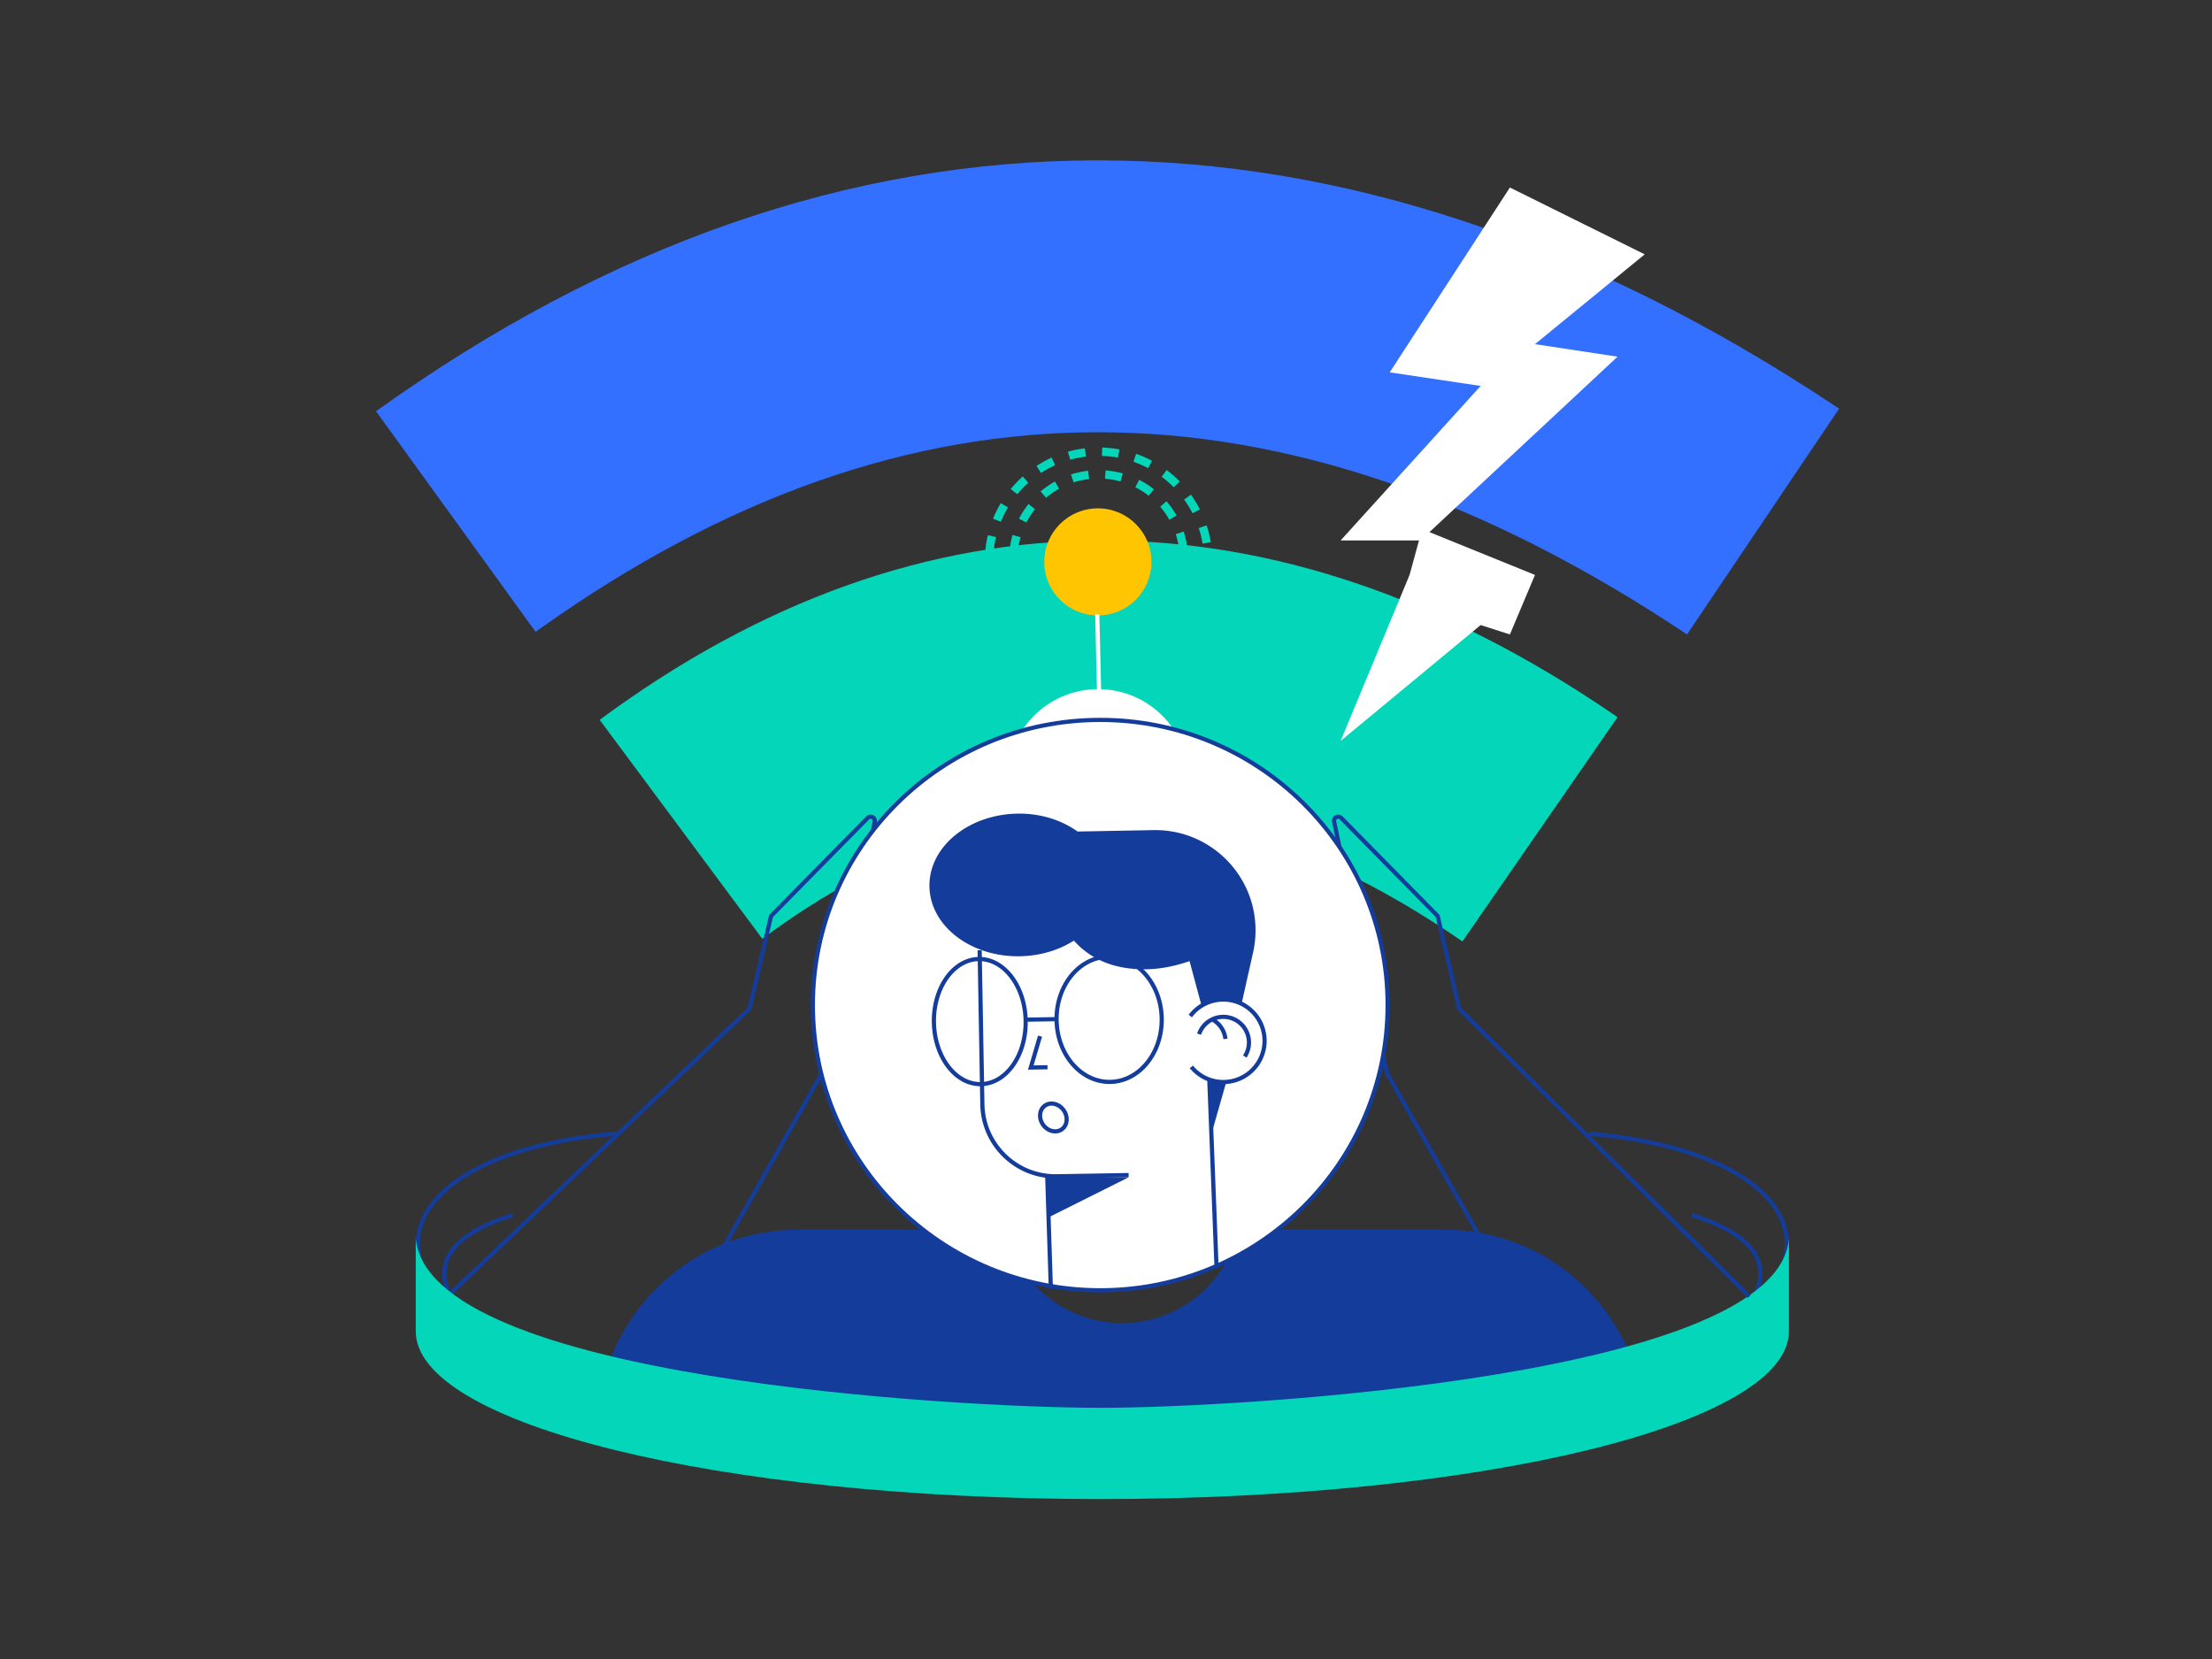 <svg viewBox="0 0 400 300" fill="none" xmlns="http://www.w3.org/2000/svg"><rect x="0" y="0" width="400" height="300" fill="#333333" stroke="none"/><path fill-rule="evenodd" clip-rule="evenodd" d="M261.163 222.36c19.823 0 35.93 15.909 36.25 35.655l.005.6H108.061c0-20.023 16.231-36.255 36.254-36.255h37.58c2.101 9.66 10.714 16.895 21.02 16.895 10.307 0 18.92-7.235 21.021-16.895h37.227Z" fill="#143C9B"/><path d="M199.427 97.733c31.005 0 61.825 10.65 92.157 31.324l.919.63-28.048 40.556c-22.811-15.705-44.383-23.235-65.028-23.235-20.213 0-40.372 7.219-60.958 22.291l-.624.459-29.407-39.586c28.947-21.408 59.442-32.439 90.989-32.439Z" fill="#04D6BA"/><path d="M198.516 29c44.294 0 88.63 14.862 132.715 44.012l1.336.887-27.499 40.829c-36.799-24.576-72.215-36.567-106.552-36.567-33.771 0-67.165 11.598-100.647 35.372l-1.015.724L67.996 74.37C109.883 44.322 153.55 29 198.516 29Z" fill="#3370FF"/><path d="m118.371 247.663 30.252-53.617 9.554-45.45a.756.756 0 0 0-1.278-.686l-17.475 17.741-3.893 16.755-59.974 57.144" stroke="#143C9B" stroke-width=".756"/><path d="M111.461 204.988c-33.874 2.812-46.678 20.016-25.759 34.744.158 0-16.006-12.84 7.05-20.016M287.213 204.988c33.874 2.812 46.678 20.016 25.759 34.744-.158 0 16.005-12.84-7.05-20.016" stroke="#143C9B" stroke-width=".756"/><path fill-rule="evenodd" clip-rule="evenodd" d="M75.178 240.721c0 16.765 54.45 30.356 123.805 30.356 69.354 0 124.514-13.591 124.514-30.356V223.87c-1.59 24.917-98.428 30.707-124.514 30.707-25.692 0-121.686-5.264-123.805-30.707v16.851Z" fill="#04D6BA"/><path fill-rule="evenodd" clip-rule="evenodd" d="m273.038 33.91-21.732 33.422 16.441 2.455-25.323 27.946h14.173l-1.701 6.232-12.472 30.023 25.323-20.96 5.291 1.7 4.536-10.763-19.087-7.742L292.503 64.5l-14.929-2.266 19.843-16.24-24.379-12.084Z" fill="#fff"/><path d="m280.03 245.585-29.238-51.539-9.539-45.449a.756.756 0 0 1 1.278-.685l17.447 17.738 3.886 16.755 52.45 52.039" stroke="#143C9B" stroke-width=".756"/><path d="M198.587 157.372c9.053 0 16.391-7.332 16.391-16.377 0-9.045-7.338-16.377-16.391-16.377-9.053 0-16.392 7.332-16.392 16.377 0 9.045 7.339 16.377 16.392 16.377Z" fill="#fff"/><path d="M198.53 111.295c5.354 0 9.694-4.336 9.694-9.685 0-5.35-4.34-9.686-9.694-9.686-5.354 0-9.694 4.337-9.694 9.686s4.34 9.685 9.694 9.685Z" fill="#FFC500"/><path d="M206.315 114.587c4.651-2.657 7.785-7.661 7.785-13.396 0-8.517-6.91-15.421-15.434-15.421-8.525 0-15.435 6.904-15.435 15.421 0 5.676 3.07 10.636 7.641 13.313" stroke="#04D6BA" stroke-width="1.512" stroke-linejoin="round" stroke-dasharray="3.02 3.02"/><path d="M208.49 118.683c5.973-3.412 9.998-9.839 9.998-17.205 0-10.938-8.874-19.804-19.822-19.804-10.947 0-19.822 8.866-19.822 19.804 0 7.29 3.943 13.66 9.814 17.098" stroke="#04D6BA" stroke-width="1.512" stroke-linejoin="round" stroke-dasharray="3.02 3.02"/><path d="m198.428 111.495.317 13.428" stroke="#fff" stroke-width=".756" stroke-linecap="square"/><path d="M198.96 233.324c28.701 0 51.969-23.089 51.969-51.571 0-28.481-23.268-51.57-51.969-51.57-28.702 0-51.97 23.089-51.97 51.57 0 28.482 23.268 51.571 51.97 51.571Z" fill="#fff" stroke="#143C9B" stroke-width=".756"/><path d="M177.374 196.043c4.58-.079 8.205-5.208 8.096-11.453-.109-6.246-3.911-11.245-8.491-11.165-4.58.08-8.205 5.208-8.096 11.454.109 6.246 3.91 11.244 8.491 11.164ZM200.767 195.641c5.249-.092 9.416-5.23 9.307-11.476-.109-6.245-4.453-11.235-9.701-11.143-5.249.092-9.415 5.229-9.306 11.475.109 6.246 4.452 11.235 9.7 11.144ZM188.074 187.368l-1.675 5.673 3.025-.052M185.441 184.39l5.647-.097M215.434 192.925a7.453 7.453 0 0 0 5.91 2.738 7.456 7.456 0 0 0 7.33-7.584 7.465 7.465 0 0 0-13.43-4.35" stroke="#143C9B" stroke-width=".756"/><path d="M225.094 191.051a4.622 4.622 0 0 0 .504-4.048 4.642 4.642 0 0 0-8.775.005" stroke="#143C9B" stroke-width=".756"/><path d="M221.603 187.868a4.624 4.624 0 0 0-2.218-3.426M189.367 212.542l.662 20.511M218.689 195.467l1.303 33.794M204.093 212.489l-12.989.224c-7.303.121-13.327-5.696-13.461-12.999l-.493-27.879" stroke="#143C9B" stroke-width=".756"/><path fill-rule="evenodd" clip-rule="evenodd" d="M183.979 147.13c4.213-.073 7.979 1.171 10.884 3.236l13.406-.25c10.02-.342 18.42 7.496 18.762 17.507a18.144 18.144 0 0 1-.379 4.355l-2.129 9.515c-2.574-1.03-4.993-.921-7.257.328l-2.158-8.024c-4.01 1.413-7.903 1.817-11.679 1.211-3.776-.606-6.854-2.244-9.233-4.916-2.69 1.714-6.074 2.765-9.766 2.829-8.911.156-16.235-5.491-16.359-12.613-.125-7.122 6.998-13.022 15.908-13.178ZM218.918 195.302l2.83.355-2.659 9.317M204.1 212.892l-14.197 7.098-.532-7.247 14.729.149Z" fill="#143C9B"/><path d="M192.028 204.203c1.021-.741 1.155-2.295.302-3.47-.854-1.175-2.373-1.527-3.393-.785-1.02.741-1.155 2.294-.301 3.469.853 1.175 2.372 1.527 3.392.786Z" stroke="#143C9B" stroke-width=".756"/></svg>